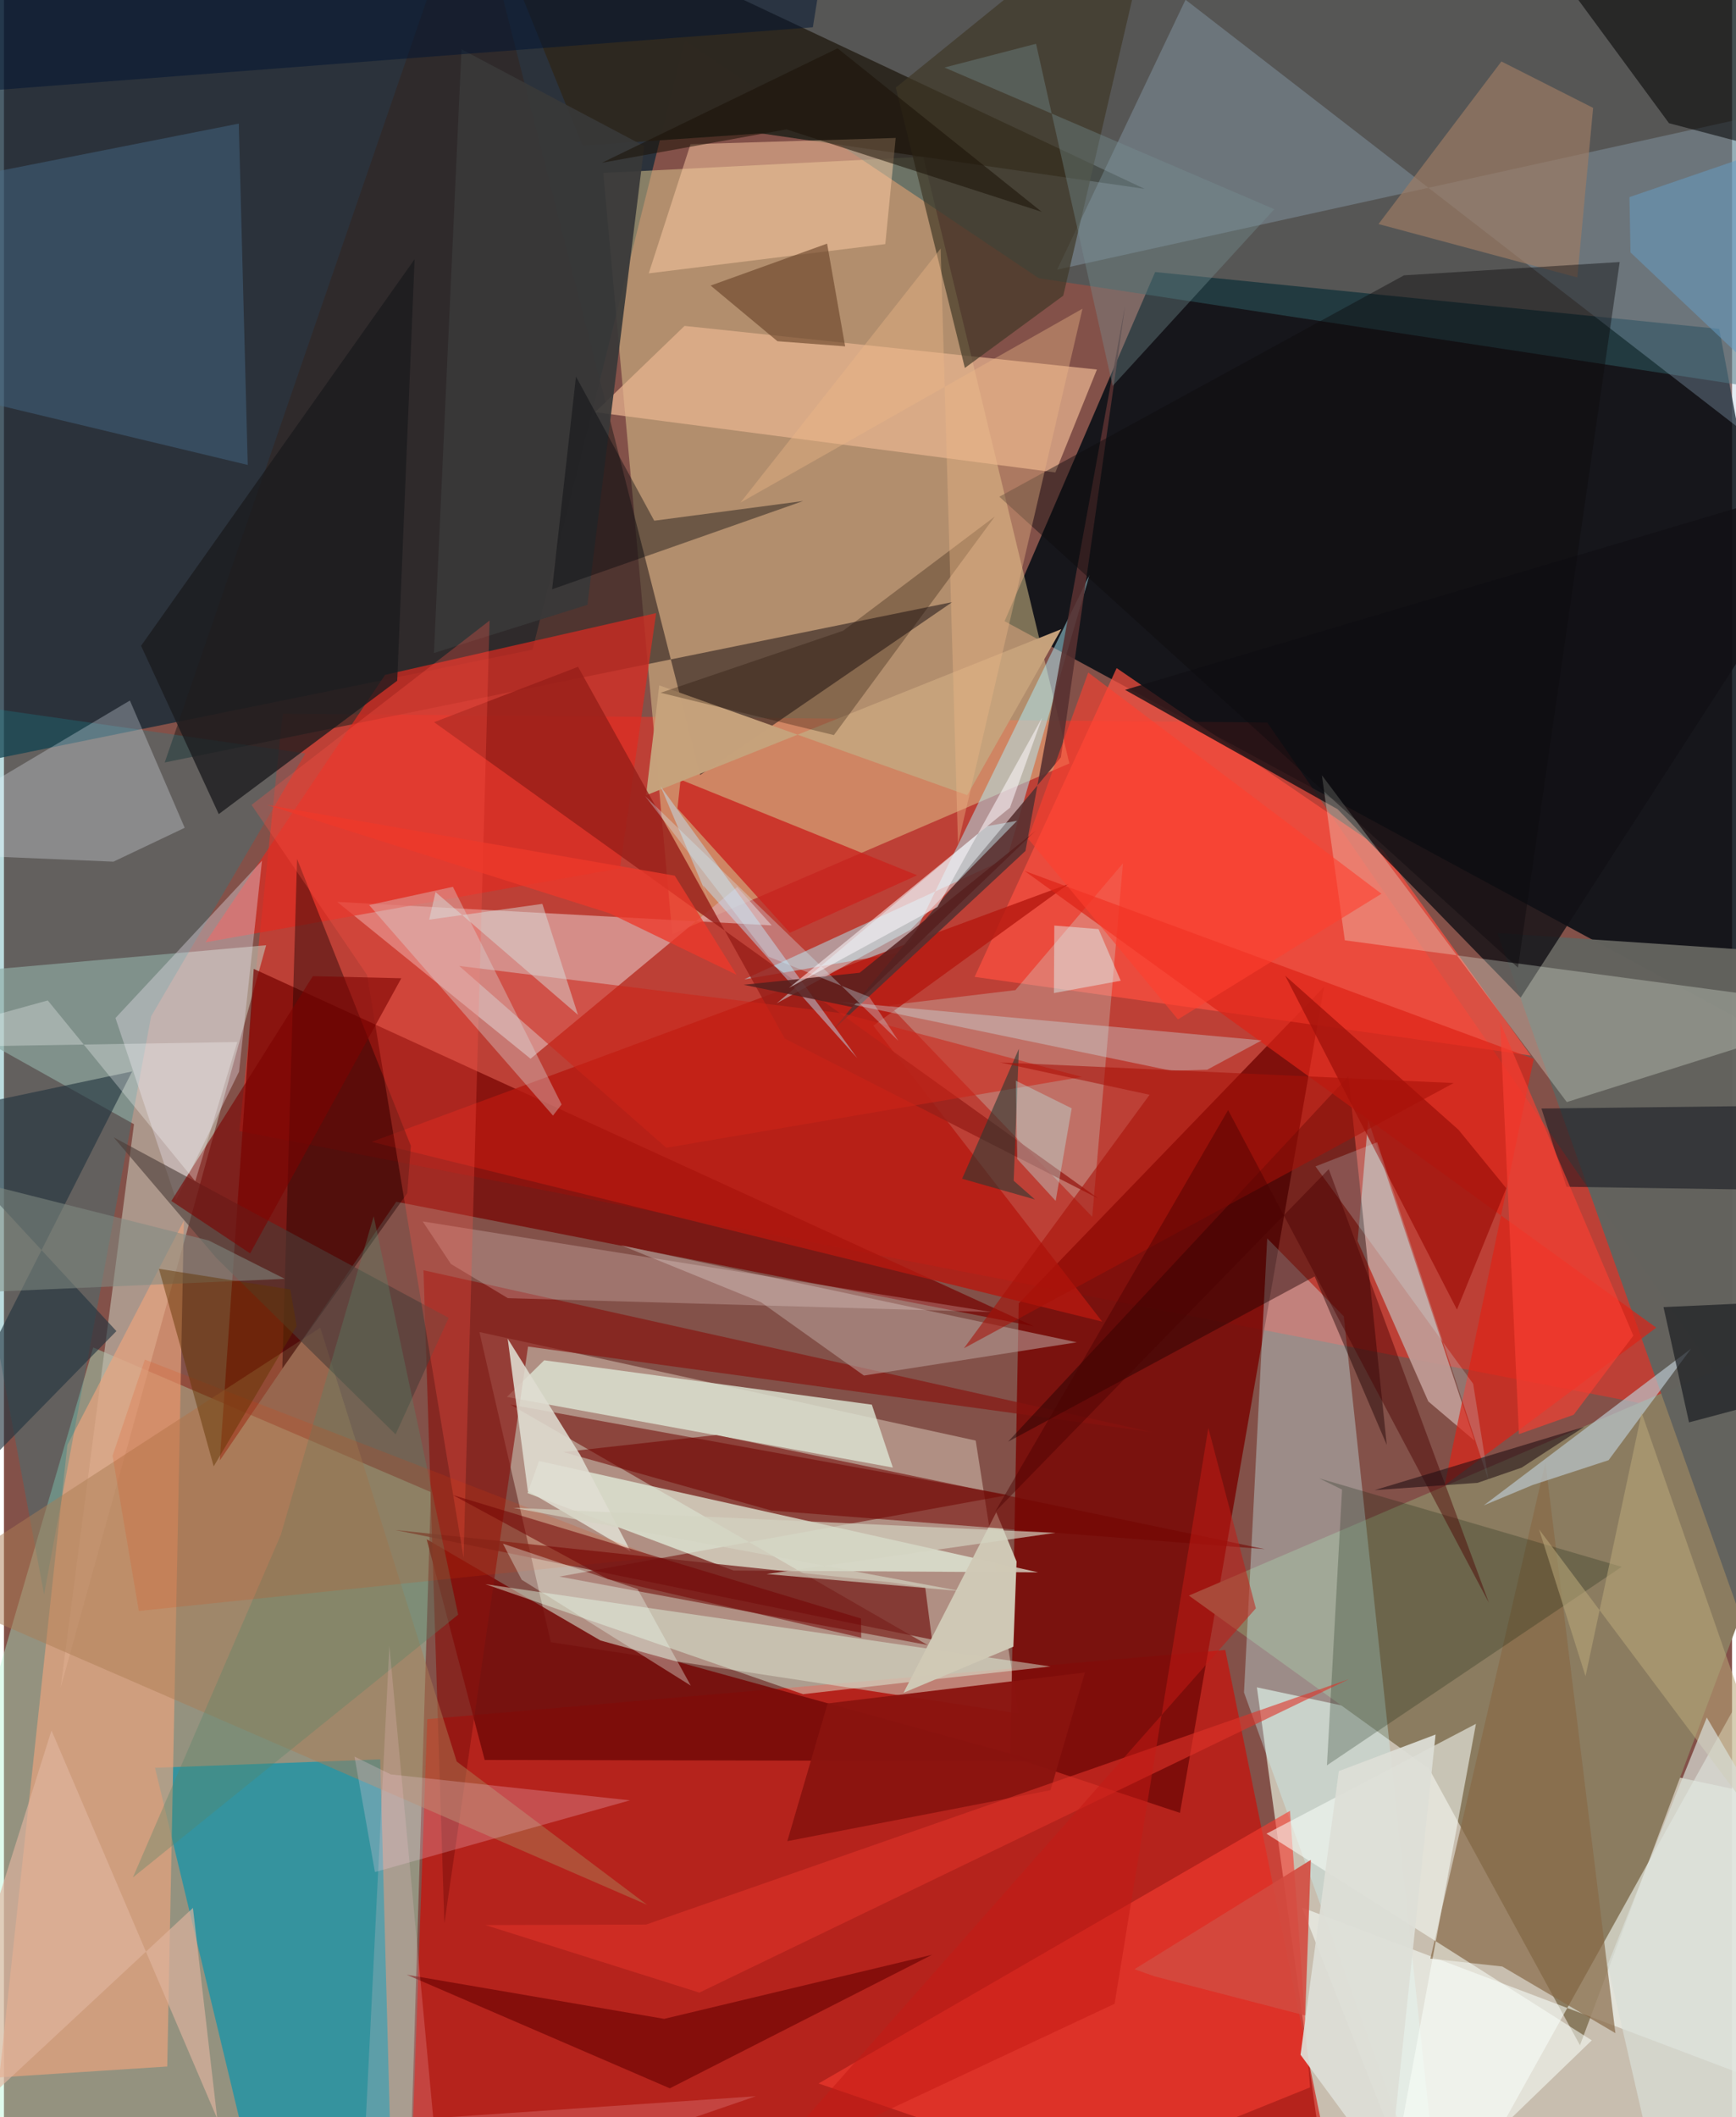 <svg xmlns="http://www.w3.org/2000/svg" width="228" height="278" viewBox="0 0 836 1024"><path fill="#835149" d="M0 0h836v1024H0z"/><path fill="#050d14" fill-opacity=".859" d="M898 524.712L829.805 159.08l-272.893-27.508-72.837 168.873z"/><path fill="#e4ebda" fill-opacity=".706" d="M898 1086H643.486l-37.358-269.9 279.64 59.683z"/><path fill="#0e2836" fill-opacity=".745" d="M347.135-51.46l-372.633 8.47-14.544 417.301L255.7 314.233z"/><path fill="#aef5d3" fill-opacity=".396" d="M206.533 721.678L195.476 1086-62 1011.775 43.19 651.728z"/><path fill="#d40802" fill-opacity=".624" d="M204.78 831.498l386.052-33.484L649.354 1086H195.782z"/><path fill="#ff2e21" fill-opacity=".467" d="M845.302 689.126L113.884 547.052l20.934-201.88 476.329 4.278z"/><path fill="#e0c890" fill-opacity=".51" d="M444.728 75.83l-154.776 7.811 33.362 368.215 192.108-82.601z"/><path fill="#c3a99b" fill-opacity=".702" d="M470.1 696.757l20.748 131.997-226.295-34.472-34.545-150.016z"/><path fill="#7a0c08" fill-opacity=".906" d="M486.844 849.557l4.06-219.144 147.71-153.093-69.692 399.503z"/><path fill="#8b7c60" d="M573.236 771.723l322.089-137.817-132.897 355.307-73.023-133.782z"/><path fill="#2694a3" fill-opacity=".867" d="M73.078 855.022l48.442 201.513 66.638 23.26-6.144-228.856z"/><path fill="#c0bcae" fill-opacity=".651" d="M-62 473.862l124.899 69.873L27.406 816.38l99.43-359.202z"/><path fill="#2f5b61" fill-opacity=".529" d="M223.194-51.456l277.433 186.017L898 195.037 884.267-62z"/><path fill="#770400" fill-opacity=".718" d="M120.838 468.617l377.433 172.886-308.49-60.265-85.362 125.141z"/><path fill="#daa09c" fill-opacity=".8" d="M161.191 436.212l210.223 11.363-16.702-18.565-99.964 83.062z"/><path fill="#c9f8fb" fill-opacity=".357" d="M599.894 818.578L696.204 1086l-48.028-449.334-37.048-37.688z"/><path fill="#322523" fill-opacity=".624" d="M336.817 374.848L225.875-62 77.76 368.784l381.026-77.582z"/><path fill="#6d0703" fill-opacity=".541" d="M244.98 679.34l201.85 116.294-178.106-33.088 217.174-39.491z"/><path fill="#eba47e" fill-opacity=".671" d="M78.994 999.496l8.042-409.091L30.678 698.91l-32.95 305.849z"/><path fill="#750a07" fill-opacity=".871" d="M232.561 851.225l-28.053-106.733 84.082 48.964 211.375 58.363z"/><path fill="#2d2820" fill-opacity=".984" d="M226.317-62L551.82 91.353 366.13 64.507l-86.232 5.925z"/><path fill="#ff5041" fill-opacity=".702" d="M469.583 472.485l269.046 38.041-71.451-99.26-128.894-88.13z"/><path fill="#9fbfd4" fill-opacity=".302" d="M898 44.792v207.692L571.614-.124l-62.12 130.54z"/><path fill="#f8fffa" fill-opacity=".573" d="M861.523 1011.018L898 716.657 692.383 1086l-64.455-163.396z"/><path fill="#e7f5e2" fill-opacity=".702" d="M500.28 760.479l-147.3-.855-99.674-37.454 5.528-15.557z"/><path fill="#63635e" fill-opacity=".984" d="M898 1083.18V463.067l-175.504-11.76L862.21 843.99z"/><path fill="#adeefb" fill-opacity=".49" d="M485.295 415.158l39.875-137.092-88.84 182.245-78.196 13.373z"/><path fill="#e8b591" fill-opacity=".714" d="M285.978 199.362l43.28-41.73 199.479 21.1-20.1 49.765z"/><path fill="#df2b20" fill-opacity=".69" d="M97.472 455.768l86.91-129.358 131.12-29.871-17.515 123.412z"/><path fill="#111015" fill-opacity=".792" d="M733.756 482.499L898 228.01 542.363 333.662l102.807 57.725z"/><path fill="#dce4d2" fill-opacity=".816" d="M430.012 709.81l-10.152-30.425-158.49-21.467-18.082 17.731z"/><path fill="#edf4e6" fill-opacity=".294" d="M637.576 374.952l11.098 79.855L898 488.189l-141.94 44.843z"/><path fill="#c19b96" fill-opacity=".929" d="M689.063 677.822l-34.204-77.574 5.12-58.616 51.427 155.157z"/><path fill="#188590" fill-opacity=".294" d="M-62 334.671l207.812 29.741-74.624 127.16L19.404 771.19z"/><path fill="#c9fef9" fill-opacity=".251" d="M489.31 478.887l52.021-61.306-14.857 170.954-98.233-102.338z"/><path fill="#f63c30" fill-opacity=".612" d="M525.204 1052.65l-131.121-44.948 228.045-131.845 9.718 133.742z"/><path fill="#b51810" fill-opacity=".804" d="M515.113 427.508l-94.525 68.59 110.717 143.134-353.433-86.962z"/><path fill="#88130e" fill-opacity=".651" d="M213.063 930.296l40.47-279.012 302.047 41.419-352.622-78.33z"/><path fill="#1d0000" fill-opacity=".439" d="M650.426 520.53l18.545 178.345-34.888-81.516-148.336 79.947z"/><path fill="#876a47" fill-opacity=".694" d="M745.726 707.335l33.842 276.02-54.707-32.224-34.803-3.82z"/><path fill="#466e8c" fill-opacity=".443" d="M-3.086 82.83l116.692-23.048 4.33 165.098-165.797-39.72z"/><path fill="#ffcfa6" fill-opacity=".49" d="M426.372 118.055L311.931 132.21l20.202-62.447 99.264-3.046z"/><path fill="#de2417" fill-opacity=".69" d="M799.335 642.148l-102.39 76.31 43.113-206.297-246.387-90.966z"/><path fill="#e5ffe9" fill-opacity=".439" d="M506.283 806.02l-273.4-39.815 153.683 53.205 49.777-5.669z"/><path fill="#eef4ff" fill-opacity=".282" d="M60.93 338.815L-62 411.888l114.955 4.87 34.48-16.381z"/><path fill="#ab7e54" fill-opacity=".49" d="M219.037 851.997l-66-209.828L-41.28 768.281l352.445 153.03z"/><path fill="#1a1a1d" fill-opacity=".769" d="M66.335 312.342l37.576 81.412 86.335-64.503 8.413-203.877z"/><path fill="#061b06" fill-opacity=".231" d="M647.336 720.447l-11.07-5.424 146.343 42.792-142.583 96.016z"/><path fill="#1b0000" fill-opacity=".416" d="M195.102 577.094l1.748-22.898-55.049-138.728-7.152 246.448z"/><path fill="#c9231e" fill-opacity=".788" d="M441.768 423.33l-114.443-46.237-1.499 13.927 54.383 60.138z"/><path fill="#b79c97" fill-opacity=".584" d="M519.006 649.228l-102.983 16.076-49.79-35.476-67.696-27.555z"/><path fill="#3f3725" fill-opacity=".675" d="M464.86 177.968l47.606-34.973L560.158-62 431.451 42.37z"/><path fill-opacity=".537" d="M863.478-15.23L716.076-62 805.5 59.586 898 83.928z"/><path fill="#e9e0eb" fill-opacity=".38" d="M124.832 416.292l-11.1 102.04-30.43 62.012-29.351-87.966z"/><path fill="#becbd3" fill-opacity=".659" d="M739.522 718.247l-23.615 9.844 100.224-75.738-39.867 53.888z"/><path fill="#761f1b" fill-opacity=".745" d="M445.69 767.833l3.265 25.18-259.62-53.005 240.132 25.363z"/><path fill="#fafffa" fill-opacity=".553" d="M610.773 886.888l157.365 99.958L665.473 1086l46.634-252.248z"/><path fill="#c6a27c" fill-opacity=".996" d="M310.626 384.662l200.897-80.365-45.504 80.301-149.013-53.112z"/><path fill="#080c16" fill-opacity=".498" d="M743.802 536.146l12.13 37.865 108.592 1.638-12.17-40.76z"/><path fill="#8a130f" fill-opacity=".957" d="M378.965 890.496l127.333-24.646 16.638-56.919-124.453 14.955z"/><path fill="#991f19" fill-opacity=".82" d="M529.566 579.767l-151.844-77.45-99.99-179.808-69.645 26.791z"/><path fill="#cfc8b5" fill-opacity=".992" d="M435.193 818.747l53.131-22.3 1.547-41.191-9.824-23.81z"/><path fill="#23343f" fill-opacity=".624" d="M54.403 643.811l-95.88-103.73 103.5-21.867L-62 762.696z"/><path fill="#9f7c64" fill-opacity=".663" d="M768.798 52.181L724.42 29.727l-59.444 78.64 96.177 25.815z"/><path fill="#393939" fill-opacity=".925" d="M221.354 23.847l88.412 46.83-27.502 221.852-74.243 23.31z"/><path fill="#730401" fill-opacity=".561" d="M344.617 694.046l-74.007 8.256 100.723 28.32 238.593 18.638z"/><path fill="#573130" fill-opacity=".894" d="M511.317 366.295l31.146-219.04-48.288 264.31-93.416 86.942z"/><path fill="#e0ddd2" fill-opacity=".871" d="M243.69 647.451l9.74 73.69 49.747 29.243-24.475-46.8z"/><path fill="#d0f6fc" fill-opacity=".455" d="M475.512 399.59l14.602-2.61-51.585 52.745-64.691 35.52z"/><path fill="#6a452a" fill-opacity=".631" d="M341.875 138.116l32.314 26.919 32.757 2.487-8.735-49.692z"/><path fill="#690302" fill-opacity=".627" d="M449.025 945.448l-126.892 64.603-127.303-54.944 124.546 21.343z"/><path fill="#ffe9e9" fill-opacity=".227" d="M216.238 611.348l27.528 16.526 233.99 6.706-275.17-43.807z"/><path fill="#f4d2e6" fill-opacity=".251" d="M302.847 870.765l-123.376 34.678-9.89-55.84 17.553 8.614z"/><path fill="#cc2419" fill-opacity=".557" d="M320.434 555.13l201.068-34.267-115.942-30.784-185.346-22.893z"/><path fill="#4c3d38" fill-opacity=".612" d="M215.144 637.407l-25.675 56.355-86.65-85.25-49.778-58.45z"/><path fill="#cdf3fa" fill-opacity=".325" d="M403.818 484.491l204.64 18.706-26.36 14.173-17.25.515z"/><path fill="#ff5445" fill-opacity=".29" d="M222.335 753.342l12.603-453.204-115.159 89.168 55.874 82.28z"/><path fill="#dadad8" fill-opacity=".369" d="M176.66 437.74l40.533-8.82 52.574 105.268-4.156 5.377z"/><path fill="#0d0a0d" fill-opacity=".431" d="M732.436 468l49.215-341.27-104.349 6.438-195.76 107.075z"/><path fill="#1c0d00" fill-opacity=".29" d="M401.498 355.545l77.869-105.738-73.364 55.253-88.332 30.007z"/><path fill="#181c1f" fill-opacity=".675" d="M898 627.833v38.064l-82.81 22.057-12.344-55.75z"/><path fill="#a1120b" fill-opacity=".753" d="M726.782 574.722l-23.11-28.278-83.833-74.517 83.08 161.483z"/><path fill="#578468" fill-opacity=".349" d="M219.73 780.957l-40.859-192.7-44.93 154.063-71.576 165.75z"/><path fill="#779194" fill-opacity=".365" d="M454.996 32.661l44.302-11.49 37.053 165.492 78.194-85.463z"/><path fill="#eeb786" fill-opacity=".388" d="M461.545 408.24l60.21-258.932-165.448 93.776 96.841-122.848z"/><path fill="#e1b49f" fill-opacity=".655" d="M103.18 1024.73L23.004 836.96l-66.826 211.711L91.425 922.786z"/><path fill="#04070b" fill-opacity=".4" d="M265.185 285.008l11.541-102.875 37.858 69.717 72.085-9.532z"/><path fill="#2c3831" fill-opacity=".6" d="M463.534 570.113l35.212 10.025-10.268-9.048 2.51-63.817z"/><path fill="#bde9fe" fill-opacity=".451" d="M338.185 428.2l74.616 83.575-95.134-131.45 24.208 57.084z"/><path fill="#b9a779" fill-opacity=".557" d="M792.276 683.291L871.975 912.4l-129.34-172.715 22.488 71.06z"/><path fill="#a71108" fill-opacity=".569" d="M701.333 523.825l-219.52-9.984 72.422 15.66-89.822 122.603z"/><path fill="#f73f31" fill-opacity=".671" d="M723.789 494.432L788.239 646l-28.855 38.275-26.483 9.375z"/><path fill="#e93f01" fill-opacity=".157" d="M315.535 753.254L65.25 779.158l-12.7-75.045 15.632-46.525z"/><path fill="#7c0301" fill-opacity=".6" d="M192.228 473.15l-73.143 133.07-38.098-25.365 68.43-108.713z"/><path fill="#ebfbef" fill-opacity=".353" d="M332.26 815.272l-81.802-51.207-9.077-17.452 65.15 21.95z"/><path fill="#e03328" fill-opacity=".6" d="M232.936 931.093l77.718-.245L650.63 812.147l-314.214 151.61z"/><path fill="#d8e0de" fill-opacity=".475" d="M277.674 490.833L208.8 431.466l-3.1 13.336 54.767-7.63z"/><path fill="#d3d3c1" fill-opacity=".667" d="M508.658 741.381l-262.25-12.115 216.602 40.328-94.098-8.295z"/><path fill="#808b82" fill-opacity=".553" d="M135.873 618.536l-190.425 8.376L-62 559.339l161.104 40.67z"/><path fill="#c41a14" fill-opacity=".514" d="M605.637 777.89l-240.075 271.797 171.75-80.529 45.328-278.52z"/><path fill="#56201f" fill-opacity=".851" d="M410.298 487.097l88.96-85.427-85.297 68.818-56.121 5.813z"/><path fill="#ffc8d6" fill-opacity=".2" d="M186.45 796.033l21.235 228.472 156.05-10.626-191.386 65.83z"/><path fill="#613401" fill-opacity=".475" d="M101.46 709.246l-26.497-95.569 63.573 9.99 3.07 17.707z"/><path fill="#cdf9fc" fill-opacity=".216" d="M718.185 716.022l-7.434-46.741-76.272-105.126 29.848-11.682z"/><path fill="#e3ffff" fill-opacity=".42" d="M508.131 447.664l21.4 1.714 10.722 24.963-32.303 5.963z"/><path fill="#d4f1ff" fill-opacity=".31" d="M432.68 503.397l-14.031-21.212-48.74-19.45-59.792-77.75z"/><path fill="#bbf9f7" fill-opacity=".341" d="M516.547 536.056l-27.025-13.368.685 37.887 18.582 20.256z"/><path fill="#4a0000" fill-opacity=".447" d="M592.206 536.9l-112.78 194.404 161.471-165.831 77.49 209.754z"/><path fill="#ed382a" fill-opacity=".765" d="M127.364 389.342l197.144 34.195 29.918 47.937-61.512-29.76z"/><path fill="#730202" fill-opacity=".541" d="M292.095 763.723l122.644 28.39-.113-9.287-197.418-59.706z"/><path fill="#ddded7" fill-opacity=".929" d="M627.245 993.81l42.841 58.229 22.494-213.106-46.804 17.69z"/><path fill="#fffafd" fill-opacity=".529" d="M451.62 438.666l-71.832 39.122 106.899-87.15 15.553-43.528z"/><path fill="#669cc1" fill-opacity=".549" d="M786.369 95.337L898 57.015v170.286L786.87 122.09z"/><path fill="#d34a3f" fill-opacity=".89" d="M546.919 952.443l85.301-52.863-2.722 75.233-72.733-18.888z"/><path fill="#1a1106" fill-opacity=".541" d="M289.307 78.72l89.242-16.146 123.49 39.891-98.75-79.087z"/><path fill="#1d0b11" fill-opacity=".557" d="M663.096 720.73l49.818-3.538 21.3-7.35 30.295-19.746z"/><path fill="#fff" fill-opacity=".286" d="M112.876 503.99L92.55 571.32l-71.36-87.446L-62 506.89z"/><path fill="#001531" fill-opacity=".514" d="M391.321 13.189l-431.46 33.138L33.762-48.94l368.52-6.233z"/><path fill="#d8ded7" fill-opacity=".702" d="M898 956.823l-92.143 124.141-30.035-130.719 47.96-119.547z"/><path fill="#ff3f2f" fill-opacity=".588" d="M666.394 432.272l-141.85-106.986-29.119 80.34 72.516 87.428z"/></svg>